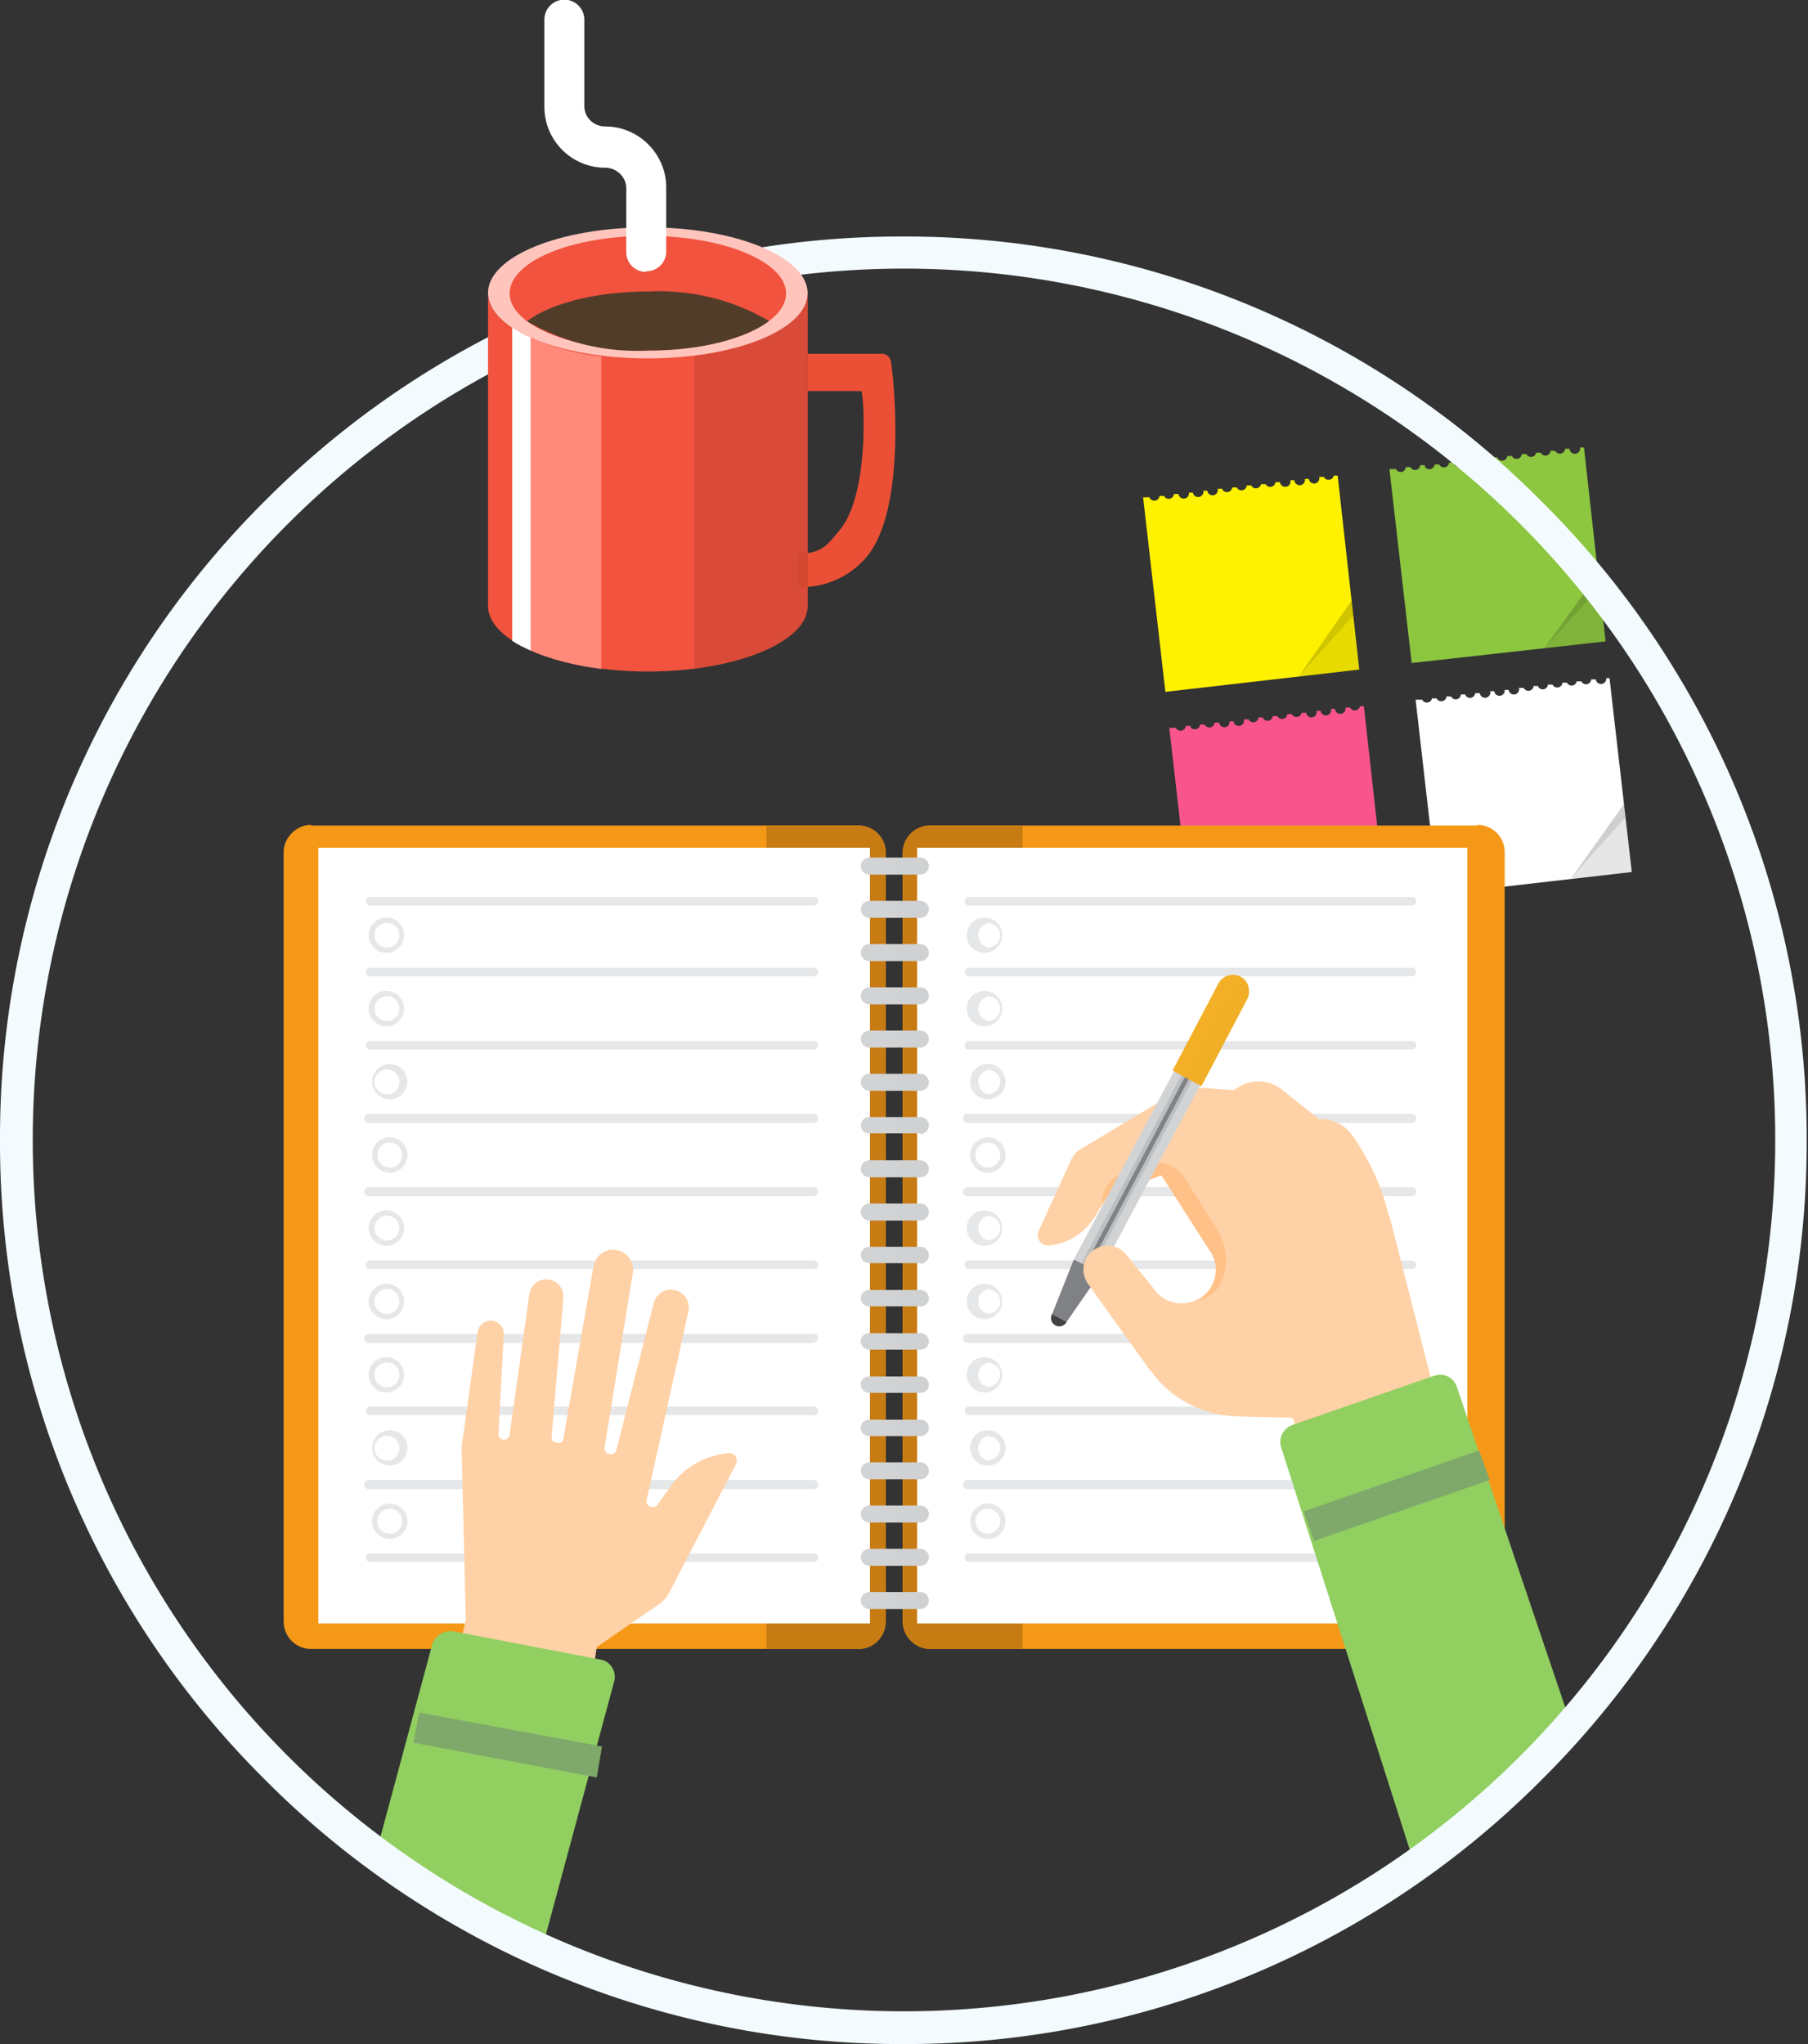 <svg width="276" height="312" viewBox="0 0 276 312" fill="none" xmlns="http://www.w3.org/2000/svg"><rect x="0" y="0" width="276" height="312" fill="#333333" stroke="none"/><g id="Group"><g id="Group_2"><path id="Vector" d="M203.6 72.6a.8.8 0 0 1-1.5.2h-.7v.1a.8.8 0 0 1-1.6.2h-.6a.8.8 0 0 1-1.6.3v-.1h-.6v.1a.8.8 0 0 1-1.6.2h-.7a.8.8 0 0 1-1.5.3h-.7a.8.8 0 0 1-1.5.2h-.7v.1a.8.8 0 0 1-1.5.2h-.7a.8.8 0 0 1-1.5.3v-.1h-.7v.1a.8.8 0 0 1-1.6.2h-.6a.8.8 0 0 1-1.6.3h-.6a.8.8 0 0 1-1.6.2h-.7v.1a.8.8 0 0 1-1.5.2h-.7a.8.8 0 0 1-1.5.3v-.1h-1l3.4 29.7 29.6-3.4-3.3-29.6h-.6Z" fill="#FFF200"/><path id="Vector_2" d="M241.2 68.3a.8.8 0 0 1-1.6.3v-.1h-.7v.1a.8.8 0 0 1-1.5.2h-.7v.1a.8.8 0 0 1-1.5.2h-.7a.8.8 0 0 1-1.5.2h-.7v.1a.8.8 0 0 1-1.5.2h-.7a.8.8 0 0 1-1.5.3v-.1h-.7v.1a.8.8 0 0 1-1.6.2h-.6v.1a.8.8 0 0 1-1.6.2h-.6a.8.8 0 0 1-1.6.2h-.7v.1a.8.8 0 0 1-1.5.2h-.7a.8.8 0 0 1-1.5.3V71h-.7v.1a.8.8 0 0 1-1.5.2h-.7v.1a.8.8 0 0 1-1.5.2h-1l3.4 29.6 29.6-3.3-3.3-29.6h-.6Z" fill="#8DC63F"/><path id="Vector_3" d="M207.6 107.8a.8.8 0 0 1-1.5.2h-.7a.8.8 0 0 1-1.6.3v-.1h-.6v.1a.8.8 0 0 1-1.6.2h-.6v.1a.8.8 0 0 1-1.6.2h-.7a.8.8 0 0 1-1.5.2h-.7v.1a.8.8 0 0 1-1.5.2h-.7a.8.8 0 0 1-1.5.3v-.1h-.7v.1a.8.8 0 0 1-1.5.2h-.7v.1a.8.8 0 0 1-1.6.2h-.6a.8.8 0 0 1-1.6.2h-.7v.1a.8.8 0 0 1-1.5.2h-.7a.8.8 0 0 1-1.5.3v-.1h-.7v.1a.8.8 0 0 1-1.5.2h-1l3.4 29.7 29.6-3.4-3.3-29.6h-.6Z" fill="#F9558C"/><path id="Vector_4" d="M245.2 103.5a.8.8 0 0 1-1.6.2h-.7v.1a.8.8 0 0 1-1.5.2h-.7a.8.8 0 0 1-1.5.2h-.7v.1a.8.8 0 0 1-1.5.2h-.7a.8.8 0 0 1-1.5.3v-.1h-.7v.1a.8.8 0 0 1-1.5.2h-.7v.1a.8.8 0 0 1-1.6.2h-.6a.8.8 0 0 1-1.6.2h-.6v.1a.8.8 0 0 1-1.6.2h-.7a.8.8 0 0 1-1.5.3v-.1h-.7v.1a.8.8 0 0 1-1.5.2h-.7v.1a.8.8 0 0 1-1.5.2h-.7a.8.8 0 0 1-1.5.2h-1l3.4 29.7 29.6-3.4-3.4-29.6h-.5Z" fill="#fff"/><g id="Group_3" fill="#000"><path id="Vector_5" opacity=".1" d="m206.3 91.7-8 11.5 9.2-1-1.2-10.5Z"/><path id="Vector_6" opacity=".1" d="m206.3 91.7-8 11.5 8.3-9.3-.3-2.2Z"/></g><g id="Group_4" fill="#000"><path id="Vector_7" opacity=".1" d="m244 87.5-8.2 11.4 9.3-1-1.2-10.4Z"/><path id="Vector_8" opacity=".1" d="m244 87.5-8.2 11.4 8.4-9.3-.3-2.1Z"/></g><g id="Group_5" fill="#000"><path id="Vector_9" opacity=".1" d="m248 122.6-8.2 11.5 9.3-1-1.2-10.5Z"/><path id="Vector_10" opacity=".1" d="m248 122.6-8.2 11.5 8.3-9.3-.2-2.2Z"/></g><g id="Group_6" fill="#000"><path id="Vector_11" opacity=".1" d="m210.3 127-8.2 11.3 9.4-1-1.2-10.4Z"/><path id="Vector_12" opacity=".1" d="m210.3 127-8.2 11.3 8.4-9.3-.2-2Z"/></g></g><g id="Group_7"><g id="Group_8"><g id="Group_9"><g id="Group_10"><path id="Vector_13" d="M225.5 126H142a4.2 4.2 0 0 0-4.2 4.1v117.4c0 2.3 2 4.2 4.2 4.2h83.5c2.4 0 4.2-1.8 4.2-4.2V130.1c0-2.3-1.8-4.2-4.2-4.2Z" fill="#F59817"/><path id="Vector_14" d="M156.1 126h-14a4.2 4.2 0 0 0-4.3 4.1v117.4c0 2.3 2 4.2 4.2 4.2h14.1V126Z" fill="#C77B13"/></g><g id="Group_11"><path id="Vector_15" d="M47.5 126H131c2.3 0 4.2 1.8 4.2 4.1v117.4c0 2.3-1.8 4.2-4.2 4.2H47.5a4.2 4.2 0 0 1-4.2-4.2V130.1c0-2.3 2-4.2 4.2-4.2Z" fill="#F59817"/><path id="Vector_16" d="M117 126h14c2.3 0 4.2 1.8 4.2 4.1v117.4c0 2.3-1.8 4.2-4.2 4.2h-14V126Z" fill="#C77B13"/></g></g><g id="Group_12"><path id="Vector_17" d="M224 129.4h-84v118.4h84V129.4Z" fill="#fff"/><path id="Vector_18" d="M215.5 138.2h-67.8a.7.7 0 0 1 0-1.3h67.8c.4 0 .7.3.7.6 0 .4-.3.7-.7.7Z" fill="#E6E7E8"/><path id="Vector_19" d="M215.5 149h-67.8a.7.7 0 0 1 0-1.3h67.8c.4 0 .7.3.7.7 0 .3-.3.6-.7.6Z" fill="#E6E7E8"/><path id="Vector_20" d="M150.8 140.1a2.7 2.7 0 1 0 0 5.3 2.7 2.7 0 0 0 0-5.3Zm0 4.5a1.9 1.9 0 0 1 0-3.7c1 0 1.9.9 1.9 1.9 0 1-.9 1.8-1.9 1.8Z" fill="#E6E7E8"/><path id="Vector_21" d="M215.5 160.2h-67.8a.7.7 0 0 1 0-1.3h67.8c.4 0 .7.3.7.6 0 .4-.3.7-.7.7Z" fill="#E6E7E8"/><path id="Vector_22" d="M150.8 151.3a2.7 2.7 0 1 0 0 5.3 2.7 2.7 0 0 0 0-5.3Zm0 4.5a1.9 1.9 0 0 1 0-3.7c1 0 1.9.8 1.9 1.8s-.9 2-1.9 2Z" fill="#E6E7E8"/><path id="Vector_23" d="M215.5 171.4h-67.8a.7.7 0 0 1 0-1.4h67.8c.4 0 .7.3.7.7 0 .4-.3.7-.7.7Z" fill="#E6E7E8"/><path id="Vector_24" d="M150.8 162.4a2.7 2.7 0 1 0 0 5.4 2.7 2.7 0 0 0 0-5.4Zm0 4.6a1.9 1.9 0 0 1 0-3.7c1 0 1.9.8 1.9 1.8s-.9 1.9-1.9 1.9Z" fill="#E6E7E8"/><path id="Vector_25" d="M215.5 182.6h-67.8a.7.7 0 0 1 0-1.4h67.8c.4 0 .7.3.7.7 0 .3-.3.7-.7.7Z" fill="#E6E7E8"/><path id="Vector_26" d="M150.8 173.6a2.7 2.7 0 1 0 0 5.4 2.7 2.7 0 0 0 0-5.4Zm0 4.6a1.9 1.9 0 0 1 0-3.8c1 0 1.9.9 1.9 2 0 1-.9 1.8-1.9 1.8Z" fill="#E6E7E8"/><path id="Vector_27" d="M215.5 193.7h-67.8a.7.7 0 0 1 0-1.3h67.8c.4 0 .7.3.7.7 0 .3-.3.6-.7.6Z" fill="#E6E7E8"/><path id="Vector_28" d="M150.8 184.8a2.7 2.7 0 1 0 0 5.3 2.7 2.7 0 0 0 0-5.3Zm0 4.5a1.9 1.9 0 0 1 0-3.7c1 0 1.9.9 1.9 1.9 0 1-.9 1.8-1.9 1.8Z" fill="#E6E7E8"/><path id="Vector_29" d="M215.5 205h-67.8a.7.7 0 0 1 0-1.4h67.8c.4 0 .7.3.7.6 0 .4-.3.7-.7.7Z" fill="#E6E7E8"/><path id="Vector_30" d="M150.8 196a2.7 2.7 0 1 0 0 5.3 2.7 2.7 0 0 0 0-5.3Zm0 4.5a1.9 1.9 0 0 1 0-3.7c1 0 1.9.8 1.9 1.9 0 1-.9 1.8-1.9 1.8Z" fill="#E6E7E8"/><path id="Vector_31" d="M215.5 216h-67.8a.7.7 0 0 1 0-1.3h67.8c.4 0 .7.4.7.7 0 .4-.3.7-.7.7Z" fill="#E6E7E8"/><path id="Vector_32" d="M150.8 207.2a2.7 2.7 0 1 0 0 5.3 2.7 2.7 0 0 0 0-5.3Zm0 4.5a1.9 1.9 0 0 1 0-3.7c1 0 1.9.8 1.9 1.8s-.9 1.9-1.9 1.9Z" fill="#E6E7E8"/><path id="Vector_33" d="M215.5 227.3h-67.8a.7.7 0 0 1 0-1.4h67.8c.4 0 .7.3.7.7 0 .4-.3.7-.7.7Z" fill="#E6E7E8"/><path id="Vector_34" d="M150.8 218.3a2.7 2.7 0 1 0 0 5.4 2.7 2.7 0 0 0 0-5.4Zm0 4.6a1.9 1.9 0 0 1 0-3.7c1 0 1.9.8 1.9 1.8s-.9 1.9-1.9 1.9Z" fill="#E6E7E8"/><path id="Vector_35" d="M215.5 238.4h-67.8a.7.7 0 0 1 0-1.3h67.8c.4 0 .7.3.7.7 0 .3-.3.6-.7.6Z" fill="#E6E7E8"/><path id="Vector_36" d="M150.8 229.5a2.7 2.7 0 1 0 0 5.4 2.7 2.7 0 0 0 0-5.4Zm0 4.6a1.9 1.9 0 0 1 0-3.8c1 0 1.9.9 1.9 1.9 0 1-.9 1.9-1.9 1.9Z" fill="#E6E7E8"/></g><g id="Group_13"><path id="Vector_37" d="M132.8 129.4H48.6v118.4h84.2V129.4Z" fill="#fff"/><path id="Vector_38" d="M124.3 138.2h-68a.7.7 0 0 1 0-1.3h68c.3 0 .6.3.6.6 0 .4-.3.7-.7.7Z" fill="#E6E7E8"/><path id="Vector_39" d="M124.3 149h-68a.7.7 0 0 1 0-1.3h68c.3 0 .6.3.6.7 0 .3-.3.6-.7.6Z" fill="#E6E7E8"/><path id="Vector_40" d="M59.5 140.1a2.7 2.7 0 1 0 0 5.3 2.7 2.7 0 0 0 0-5.3Zm0 4.5a1.9 1.9 0 1 1 0-3.7 1.9 1.9 0 0 1 0 3.7Z" fill="#E6E7E8"/><path id="Vector_41" d="M124.3 160.2h-68a.7.7 0 0 1 0-1.3h68c.3 0 .6.3.6.6 0 .4-.3.7-.7.7Z" fill="#E6E7E8"/><path id="Vector_42" d="M59.5 151.3a2.7 2.7 0 1 0 0 5.3 2.7 2.7 0 0 0 0-5.3Zm0 4.5a1.9 1.9 0 1 1 0-3.7 1.9 1.9 0 0 1 0 3.7Z" fill="#E6E7E8"/><path id="Vector_43" d="M124.3 171.4h-68a.7.7 0 0 1 0-1.4h68c.3 0 .6.3.6.7 0 .4-.3.7-.7.7Z" fill="#E6E7E8"/><path id="Vector_44" d="M59.5 162.4a2.7 2.7 0 1 0 0 5.4 2.7 2.7 0 0 0 0-5.4Zm0 4.6a1.9 1.9 0 1 1 0-3.7 1.9 1.9 0 0 1 0 3.7Z" fill="#E6E7E8"/><path id="Vector_45" d="M124.3 182.6h-68a.7.7 0 0 1 0-1.4h68c.3 0 .6.3.6.7 0 .3-.3.7-.7.7Z" fill="#E6E7E8"/><path id="Vector_46" d="M59.5 173.6a2.7 2.7 0 1 0 0 5.4 2.7 2.7 0 0 0 0-5.4Zm0 4.6a1.9 1.9 0 1 1 0-3.8 1.9 1.9 0 0 1 0 3.8Z" fill="#E6E7E8"/><path id="Vector_47" d="M124.3 193.7h-68a.7.7 0 0 1 0-1.3h68c.3 0 .6.3.6.7 0 .3-.3.6-.7.6Z" fill="#E6E7E8"/><path id="Vector_48" d="M59.5 184.8a2.7 2.7 0 1 0 0 5.3 2.7 2.7 0 0 0 0-5.3Zm0 4.5a1.9 1.9 0 1 1 0-3.7 1.9 1.9 0 0 1 0 3.7Z" fill="#E6E7E8"/><path id="Vector_49" d="M124.3 205h-68a.7.7 0 0 1 0-1.4h68c.3 0 .6.3.6.6 0 .4-.3.7-.7.7Z" fill="#E6E7E8"/><path id="Vector_50" d="M59.5 196a2.7 2.7 0 1 0 0 5.3 2.7 2.7 0 0 0 0-5.3Zm0 4.5a1.9 1.9 0 1 1 0-3.7 1.9 1.9 0 0 1 0 3.7Z" fill="#E6E7E8"/><path id="Vector_51" d="M124.3 216h-68a.7.7 0 0 1 0-1.3h68c.3 0 .6.4.6.7 0 .4-.3.7-.7.7Z" fill="#E6E7E8"/><path id="Vector_52" d="M59.5 207.2a2.7 2.7 0 1 0 0 5.3 2.7 2.7 0 0 0 0-5.3Zm0 4.5a1.9 1.9 0 1 1 0-3.7 1.9 1.9 0 0 1 0 3.7Z" fill="#E6E7E8"/><path id="Vector_53" d="M124.3 227.3h-68a.7.7 0 0 1 0-1.4h68c.3 0 .6.3.6.7 0 .4-.3.7-.7.7Z" fill="#E6E7E8"/><path id="Vector_54" d="M59.5 218.3a2.7 2.7 0 1 0 0 5.4 2.7 2.7 0 0 0 0-5.4Zm0 4.6a1.9 1.9 0 1 1 0-3.7 1.9 1.9 0 0 1 0 3.7Z" fill="#E6E7E8"/><path id="Vector_55" d="M124.3 238.4h-68a.7.7 0 0 1 0-1.3h68c.3 0 .6.3.6.7 0 .3-.3.6-.7.6Z" fill="#E6E7E8"/><path id="Vector_56" d="M59.5 229.5a2.7 2.7 0 1 0 0 5.4 2.7 2.7 0 0 0 0-5.4Zm0 4.6a1.9 1.9 0 1 1 0-3.8 1.9 1.9 0 0 1 0 3.8Z" fill="#E6E7E8"/></g><g id="Group_14"><g id="Group_15"><path id="Vector_57" d="M140.5 133.5h-7.8c-.7 0-1.3-.6-1.3-1.3 0-.7.6-1.3 1.3-1.3h7.8c.7 0 1.3.6 1.3 1.3 0 .7-.6 1.3-1.3 1.3Z" fill="#D1D3D4"/><path id="Vector_58" opacity=".1" d="M140.5 131h-4v2.5h4c.7 0 1.3-.6 1.3-1.3 0-.7-.6-1.3-1.3-1.3Z" fill="#231F20" fill-opacity=".1"/></g><g id="Group_16"><path id="Vector_59" d="M140.5 140.1h-7.8c-.7 0-1.3-.6-1.3-1.3 0-.7.6-1.3 1.3-1.3h7.8c.7 0 1.3.6 1.3 1.3 0 .7-.6 1.3-1.3 1.3Z" fill="#D1D3D4"/><path id="Vector_60" opacity=".1" d="M140.5 137.5h-4v2.6h4c.7 0 1.3-.6 1.3-1.3 0-.7-.6-1.3-1.3-1.3Z" fill="#231F20" fill-opacity=".1"/></g><g id="Group_17"><path id="Vector_61" d="M140.5 146.7h-7.8c-.7 0-1.3-.6-1.3-1.3 0-.7.6-1.3 1.3-1.3h7.8c.7 0 1.3.6 1.3 1.3 0 .7-.6 1.3-1.3 1.3Z" fill="#D1D3D4"/><path id="Vector_62" opacity=".1" d="M140.5 144.1h-4v2.6h4c.7 0 1.3-.6 1.3-1.3 0-.7-.6-1.3-1.3-1.3Z" fill="#231F20" fill-opacity=".1"/></g><g id="Group_18"><path id="Vector_63" d="M140.5 153.3h-7.8c-.7 0-1.3-.6-1.3-1.3 0-.7.6-1.3 1.3-1.3h7.8c.7 0 1.3.6 1.3 1.3 0 .7-.6 1.3-1.3 1.3Z" fill="#D1D3D4"/><path id="Vector_64" opacity=".1" d="M140.5 150.7h-4v2.6h4c.7 0 1.3-.6 1.3-1.3 0-.7-.6-1.3-1.3-1.3Z" fill="#231F20" fill-opacity=".1"/></g><g id="Group_19"><path id="Vector_65" d="M140.5 159.9h-7.8c-.7 0-1.3-.6-1.3-1.3 0-.7.6-1.3 1.3-1.3h7.8c.7 0 1.3.6 1.3 1.3 0 .7-.6 1.3-1.3 1.3Z" fill="#D1D3D4"/><path id="Vector_66" opacity=".1" d="M140.5 157.3h-4v2.6h4c.7 0 1.3-.6 1.3-1.3 0-.7-.6-1.3-1.3-1.3Z" fill="#231F20" fill-opacity=".1"/></g><g id="Group_20"><path id="Vector_67" d="M140.5 166.5h-7.8c-.7 0-1.3-.6-1.3-1.3 0-.7.6-1.3 1.3-1.3h7.8c.7 0 1.3.6 1.3 1.3 0 .7-.6 1.3-1.3 1.3Z" fill="#D1D3D4"/><path id="Vector_68" opacity=".1" d="M140.5 164h-4v2.5h4c.7 0 1.3-.6 1.3-1.3 0-.7-.6-1.3-1.3-1.3Z" fill="#231F20" fill-opacity=".1"/></g><g id="Group_21"><path id="Vector_69" d="M140.5 173h-7.8c-.7 0-1.3-.5-1.3-1.2s.6-1.3 1.3-1.3h7.8c.7 0 1.3.6 1.3 1.3 0 .7-.6 1.3-1.3 1.3Z" fill="#D1D3D4"/><path id="Vector_70" opacity=".1" d="M140.5 170.5h-4v2.6h4c.7 0 1.3-.6 1.3-1.3 0-.7-.6-1.3-1.3-1.3Z" fill="#231F20" fill-opacity=".1"/></g><g id="Group_22"><path id="Vector_71" d="M140.5 179.7h-7.8c-.7 0-1.3-.6-1.3-1.3 0-.7.6-1.3 1.3-1.3h7.8c.7 0 1.3.6 1.3 1.3 0 .7-.6 1.3-1.3 1.3Z" fill="#D1D3D4"/><path id="Vector_72" opacity=".1" d="M140.5 177.1h-4v2.6h4c.7 0 1.3-.6 1.3-1.3 0-.7-.6-1.3-1.3-1.3Z" fill="#231F20" fill-opacity=".1"/></g><g id="Group_23"><path id="Vector_73" d="M140.5 186.3h-7.8c-.7 0-1.3-.6-1.3-1.3 0-.7.6-1.3 1.3-1.3h7.8c.7 0 1.3.6 1.3 1.3 0 .7-.6 1.3-1.3 1.3Z" fill="#D1D3D4"/><path id="Vector_74" opacity=".1" d="M140.5 183.7h-4v2.6h4c.7 0 1.3-.6 1.3-1.3 0-.7-.6-1.3-1.3-1.3Z" fill="#231F20" fill-opacity=".1"/></g><g id="Group_24"><path id="Vector_75" d="M140.5 192.8h-7.8c-.7 0-1.3-.5-1.3-1.2s.6-1.3 1.3-1.3h7.8c.7 0 1.3.6 1.3 1.3 0 .7-.6 1.3-1.3 1.3Z" fill="#D1D3D4"/><path id="Vector_76" opacity=".1" d="M140.5 190.3h-4v2.5h4c.7 0 1.3-.5 1.3-1.2s-.6-1.3-1.3-1.3Z" fill="#231F20" fill-opacity=".1"/></g><g id="Group_25"><path id="Vector_77" d="M140.5 199.4h-7.8c-.7 0-1.3-.5-1.3-1.2 0-.8.6-1.3 1.3-1.3h7.8c.7 0 1.3.5 1.3 1.3 0 .7-.6 1.2-1.3 1.2Z" fill="#D1D3D4"/><path id="Vector_78" opacity=".1" d="M140.5 196.9h-4v2.5h4c.7 0 1.3-.5 1.3-1.2 0-.8-.6-1.3-1.3-1.3Z" fill="#231F20" fill-opacity=".1"/></g><g id="Group_26"><path id="Vector_79" d="M140.5 206h-7.8c-.7 0-1.3-.5-1.3-1.3 0-.7.6-1.2 1.3-1.2h7.8c.7 0 1.3.5 1.3 1.3 0 .7-.6 1.2-1.3 1.2Z" fill="#D1D3D4"/><path id="Vector_80" opacity=".1" d="M140.5 203.5h-4v2.5h4c.7 0 1.3-.5 1.3-1.3 0-.7-.6-1.2-1.3-1.2Z" fill="#231F20" fill-opacity=".1"/></g><g id="Group_27"><path id="Vector_81" d="M140.5 212.6h-7.8c-.7 0-1.3-.5-1.3-1.3 0-.7.6-1.2 1.3-1.2h7.8c.7 0 1.3.5 1.3 1.3 0 .7-.6 1.2-1.3 1.2Z" fill="#D1D3D4"/><path id="Vector_82" opacity=".1" d="M140.5 210h-4v2.6h4c.7 0 1.3-.5 1.3-1.3 0-.7-.6-1.2-1.3-1.2Z" fill="#231F20" fill-opacity=".1"/></g><g id="Group_28"><path id="Vector_83" d="M140.5 219.2h-7.8c-.7 0-1.3-.5-1.3-1.3 0-.7.6-1.2 1.3-1.2h7.8c.7 0 1.3.5 1.3 1.2 0 .8-.6 1.3-1.3 1.3Z" fill="#D1D3D4"/><path id="Vector_84" opacity=".1" d="M140.5 216.7h-4v2.5h4c.7 0 1.3-.5 1.3-1.3 0-.7-.6-1.2-1.3-1.2Z" fill="#231F20" fill-opacity=".1"/></g><g id="Group_29"><path id="Vector_85" d="M140.5 225.8h-7.8c-.7 0-1.3-.6-1.3-1.3 0-.7.6-1.3 1.3-1.3h7.8c.7 0 1.3.6 1.3 1.3 0 .7-.6 1.3-1.3 1.3Z" fill="#D1D3D4"/><path id="Vector_86" opacity=".1" d="M140.5 223.3h-4v2.5h4c.7 0 1.3-.6 1.3-1.3 0-.7-.6-1.3-1.3-1.3Z" fill="#231F20" fill-opacity=".1"/></g><g id="Group_30"><path id="Vector_87" d="M140.5 232.4h-7.8c-.7 0-1.3-.6-1.3-1.3 0-.7.6-1.3 1.3-1.3h7.8c.7 0 1.3.6 1.3 1.3 0 .7-.6 1.3-1.3 1.3Z" fill="#D1D3D4"/><path id="Vector_88" opacity=".1" d="M140.5 229.8h-4v2.6h4c.7 0 1.3-.6 1.3-1.3 0-.7-.6-1.3-1.3-1.3Z" fill="#231F20" fill-opacity=".1"/></g><g id="Group_31"><path id="Vector_89" d="M140.5 239h-7.8c-.7 0-1.3-.6-1.3-1.3 0-.7.6-1.3 1.3-1.3h7.8c.7 0 1.3.6 1.3 1.3 0 .7-.6 1.3-1.3 1.3Z" fill="#D1D3D4"/><path id="Vector_90" opacity=".1" d="M140.5 236.4h-4v2.6h4c.7 0 1.3-.6 1.3-1.3 0-.7-.6-1.3-1.3-1.3Z" fill="#231F20" fill-opacity=".1"/></g><g id="Group_32"><path id="Vector_91" d="M140.5 245.6h-7.8c-.7 0-1.3-.6-1.3-1.3 0-.7.6-1.3 1.3-1.3h7.8c.7 0 1.3.6 1.3 1.3 0 .7-.6 1.3-1.3 1.3Z" fill="#D1D3D4"/><path id="Vector_92" opacity=".1" d="M140.5 243h-4v2.6h4c.7 0 1.3-.6 1.3-1.3 0-.7-.6-1.3-1.3-1.3Z" fill="#231F20" fill-opacity=".1"/></g></g></g></g><g id="hand"><g id="left_hand"><path id="Vector_93" d="M111.3 221.8c-3.6.3-7 2.2-9 5.2l-2 2.8a1 1 0 0 1-1.6-.4v-.4l6.4-28.9c.3-1.5-.7-3-2.3-3.2-1.3-.3-2.6.6-3 2l-5.7 22.4c-.1.5-.6.8-1 .6h-.2a.8.8 0 0 1-.6-1l4.3-26.6a3 3 0 0 0-6-1L86 219.6c0 .5-.6.8-1 .6h-.1a.8.8 0 0 1-.7-.9l1.8-21.1a2.6 2.6 0 0 0-5.2-.6l-3 21.4a.8.8 0 0 1-1.7-.2l.8-15a2 2 0 0 0-4-.4l-2.2 15.8c-.2 1-.3 2-.2 3.1l.6 24.9-3 13.8 20.7 5.3 2.3-14.9 9.3-6.4c.8-.5 1.4-1.2 1.8-2l10.2-19.6c.3-.8-.3-1.6-1-1.6Z" fill="#FFD1A6"/><g id="Group_33"><path id="Vector_94" d="M91.6 253.3 69.2 249c-1.6-.2-3 .8-3.3 2.3L57.1 284l25.5 14 11.2-41.5c.3-1.5-.7-3-2.2-3.2Z" fill="#91CF61"/><path id="Vector_95" d="m92 266.6-28-5.2-.9 4.6 28 5.3.8-4.7Z" fill="#7FA86B"/></g></g><g id="right_hand"><g id="Group_34"><path id="Vector_96" d="M212 185.6c-1-4.4-2.9-8.4-5.4-12.1a6.2 6.2 0 0 0-5.3-2.7l-5.5-4.4a5.8 5.8 0 0 0-6.5-.6l-1 .6-5.6-.4c-.7-.1-1.5 0-2.2.2v-.1l-.3.2c-.9.2-1.7.7-2.4 1.4l-12.5 7.5c-1 .5-1.6 1.3-2 2.3l-4.7 10.3c-.6 1.2.4 2.5 1.6 2.3 3-.3 5.5-2 7-4.5l2-3.2 8.1-3.1 7.3 11.4a5.2 5.2 0 0 1-8.1 6.5l-4.6-5.7a3.6 3.6 0 0 0-5.7 4.6l9.4 13c3 4.4 8.1 7 13.5 7.1l8.2.2 2.9 7.3 19.5-8.4-7.6-29.7Z" fill="#FFD1A6"/><path id="Vector_97" d="M185.8 187.7 181 180a5.5 5.5 0 0 0-6.8-2.2c-1.3.5-2.7 1.1-3.7 1.7a4.7 4.7 0 0 0-2.2 4.4l.8-1.4 8.2-3.1 7.3 11.4a5.2 5.2 0 0 1-1.7 7.7c2.5-.5 3.6-2.4 4-4.2.6-2.2.1-4.5-1-6.5Z" fill="#FFC187"/><g id="Group_35"><path id="Vector_98" d="M222.4 211.7c-.5-1.5-2-2.2-3.5-1.7l-21.6 7.5c-1.4.5-2.2 2-1.7 3.5l21 65.7 24-21.2-18.2-53.8Z" fill="#91CF61"/><path id="Vector_99" d="m225.8 221.4-26.8 9.3 1.6 4.5 26.8-9.3-1.6-4.5Z" fill="#7FA86B"/></g><g id="Group_36"><g id="Group_37"><path id="Vector_100" d="M162.8 201.8a1.2 1.2 0 1 1-2.2-1.2 1.2 1.2 0 0 1 2.2 1.2Z" fill="#414042"/><g id="Group_38"><path id="Vector_101" d="m183.5 165-4-2-15.6 29.3 4 2 15.6-29.2Z" fill="#D1D3D4"/><path id="Vector_102" d="m182.3 164.4-1.6-.9L165 193l1.6.8 15.6-29.3Z" fill="#BCBEC0"/><path id="Vector_103" d="m181.8 164.1-.6-.3-15.6 29.4.6.3 15.6-29.4Z" fill="#808285"/></g><path id="Vector_104" d="m164 192.3 4 2-5.2 7.5-2.2-1.2 3.3-8.3Z" fill="#808285"/><path id="Vector_105" opacity=".1" d="m161.7 201.2 1.1.6 5.1-7.4-2-1-4.2 7.8Z" fill="#231F20" fill-opacity=".1"/></g><path id="Vector_106" d="m179 163.4 4.4 2.4 7-13.3c.6-1.2.2-2.8-1-3.4a2.5 2.5 0 0 0-3.4 1l-7 13.3Z" fill="#F3B027"/><path id="Vector_107" opacity=".1" d="m189.4 149.1-.3-.1-8.2 15.4 2.5 1.4 7-13.3c.6-1.2.2-2.8-1-3.4Z" fill="#231F20" fill-opacity=".1"/></g></g><path id="Vector_108" d="m176.5 197.2-4.6-5.7a3.6 3.6 0 0 0-5.7 4.6l9.3 13 1-11.9Z" fill="#FFD1A6"/></g></g><path id="Vector_109" d="M138 312a137 137 0 0 0 97.4-40.4 137 137 0 0 0 40.4-97.5 137 137 0 0 0-40.4-97.5A137 137 0 0 0 138 36.1a137 137 0 0 0-97.5 40.3A137 137 0 0 0 0 174.1a137 137 0 0 0 40.4 97.5 137 137 0 0 0 97.5 40.4ZM138 41a133 133 0 1 1 0 266 133 133 0 0 1 0-266Z" fill="#F3FBFF"/><g id="Group 4"><g id="Group_39"><path id="Vector_110" d="M98.9 54.9c13.5 0 24.4-4.6 24.4-10.1 0-5.6-11-10.1-24.4-10.1-13.5 0-24.4 4.5-24.4 10 0 5.6 11 10.2 24.4 10.2Z" fill="#FFC5BD"/><path id="Vector_111" d="M120 44.8c0 4.8-9.4 8.7-21.1 8.7-11.7 0-21.1-3.9-21.1-8.7 0-4.9 9.4-8.8 21-8.8 11.8 0 21.2 4 21.2 8.8Z" fill="#F1533E"/><path id="Vector_112" d="M80.4 49A33.2 33.2 0 0 0 99 53.5c8 0 14.8-1.8 18.4-4.5A33.1 33.1 0 0 0 99 44.5c-8 0-14.9 1.8-18.5 4.5Z" fill="#513C2A"/><path id="Vector_113" d="M74.5 92.5c0 5.5 11 10 24.4 10 13.4 0 24.4-4.5 24.4-10V44.7c0 5.6-11 10-24.4 10-13.5 0-24.4-4.4-24.4-10v47.8Z" fill="#F1533E"/><path id="Vector_114" d="M121.8 89.6v-5.1c3.6 0 4.4-1.2 6.4-3.6 4.6-5.6 3.7-20.5 3.3-21.2H123V54h11.6c.7 0 1.3.5 1.4 1.2.2.6 2.8 22-3.7 29.8a13 13 0 0 1-10.6 4.6Z" fill="#EB5036"/><path id="Vector_115" opacity=".1" d="M106 54.4V102c10-1.2 17.3-5 17.3-9.6V44.7c0 4.5-7.3 8.4-17.3 9.6Z" fill="#000"/><path id="Vector_116" d="M78.2 97.8c3.1 2 8 3.6 13.6 4.3V54.4A33 33 0 0 1 78.2 50v47.8Z" fill="#FF8A7A"/><path id="Vector_117" d="M81 51.5c-1-.4-2-1-2.8-1.5v47.8c.8.6 1.8 1 2.8 1.5V51.5Z" fill="#fff"/></g><path id="Vector_118" d="M98.6 41.5a3 3 0 0 1-3-3v-9.8c0-1.7-1.5-3.1-3.2-3.1a9.3 9.3 0 0 1-9.3-9.3V3a3 3 0 1 1 6.1 0v13.2c0 1.7 1.4 3.1 3.2 3.1 5.1 0 9.3 4.2 9.3 9.3v9.8a3 3 0 0 1-3 3Z" fill="#fff"/></g></g></svg>